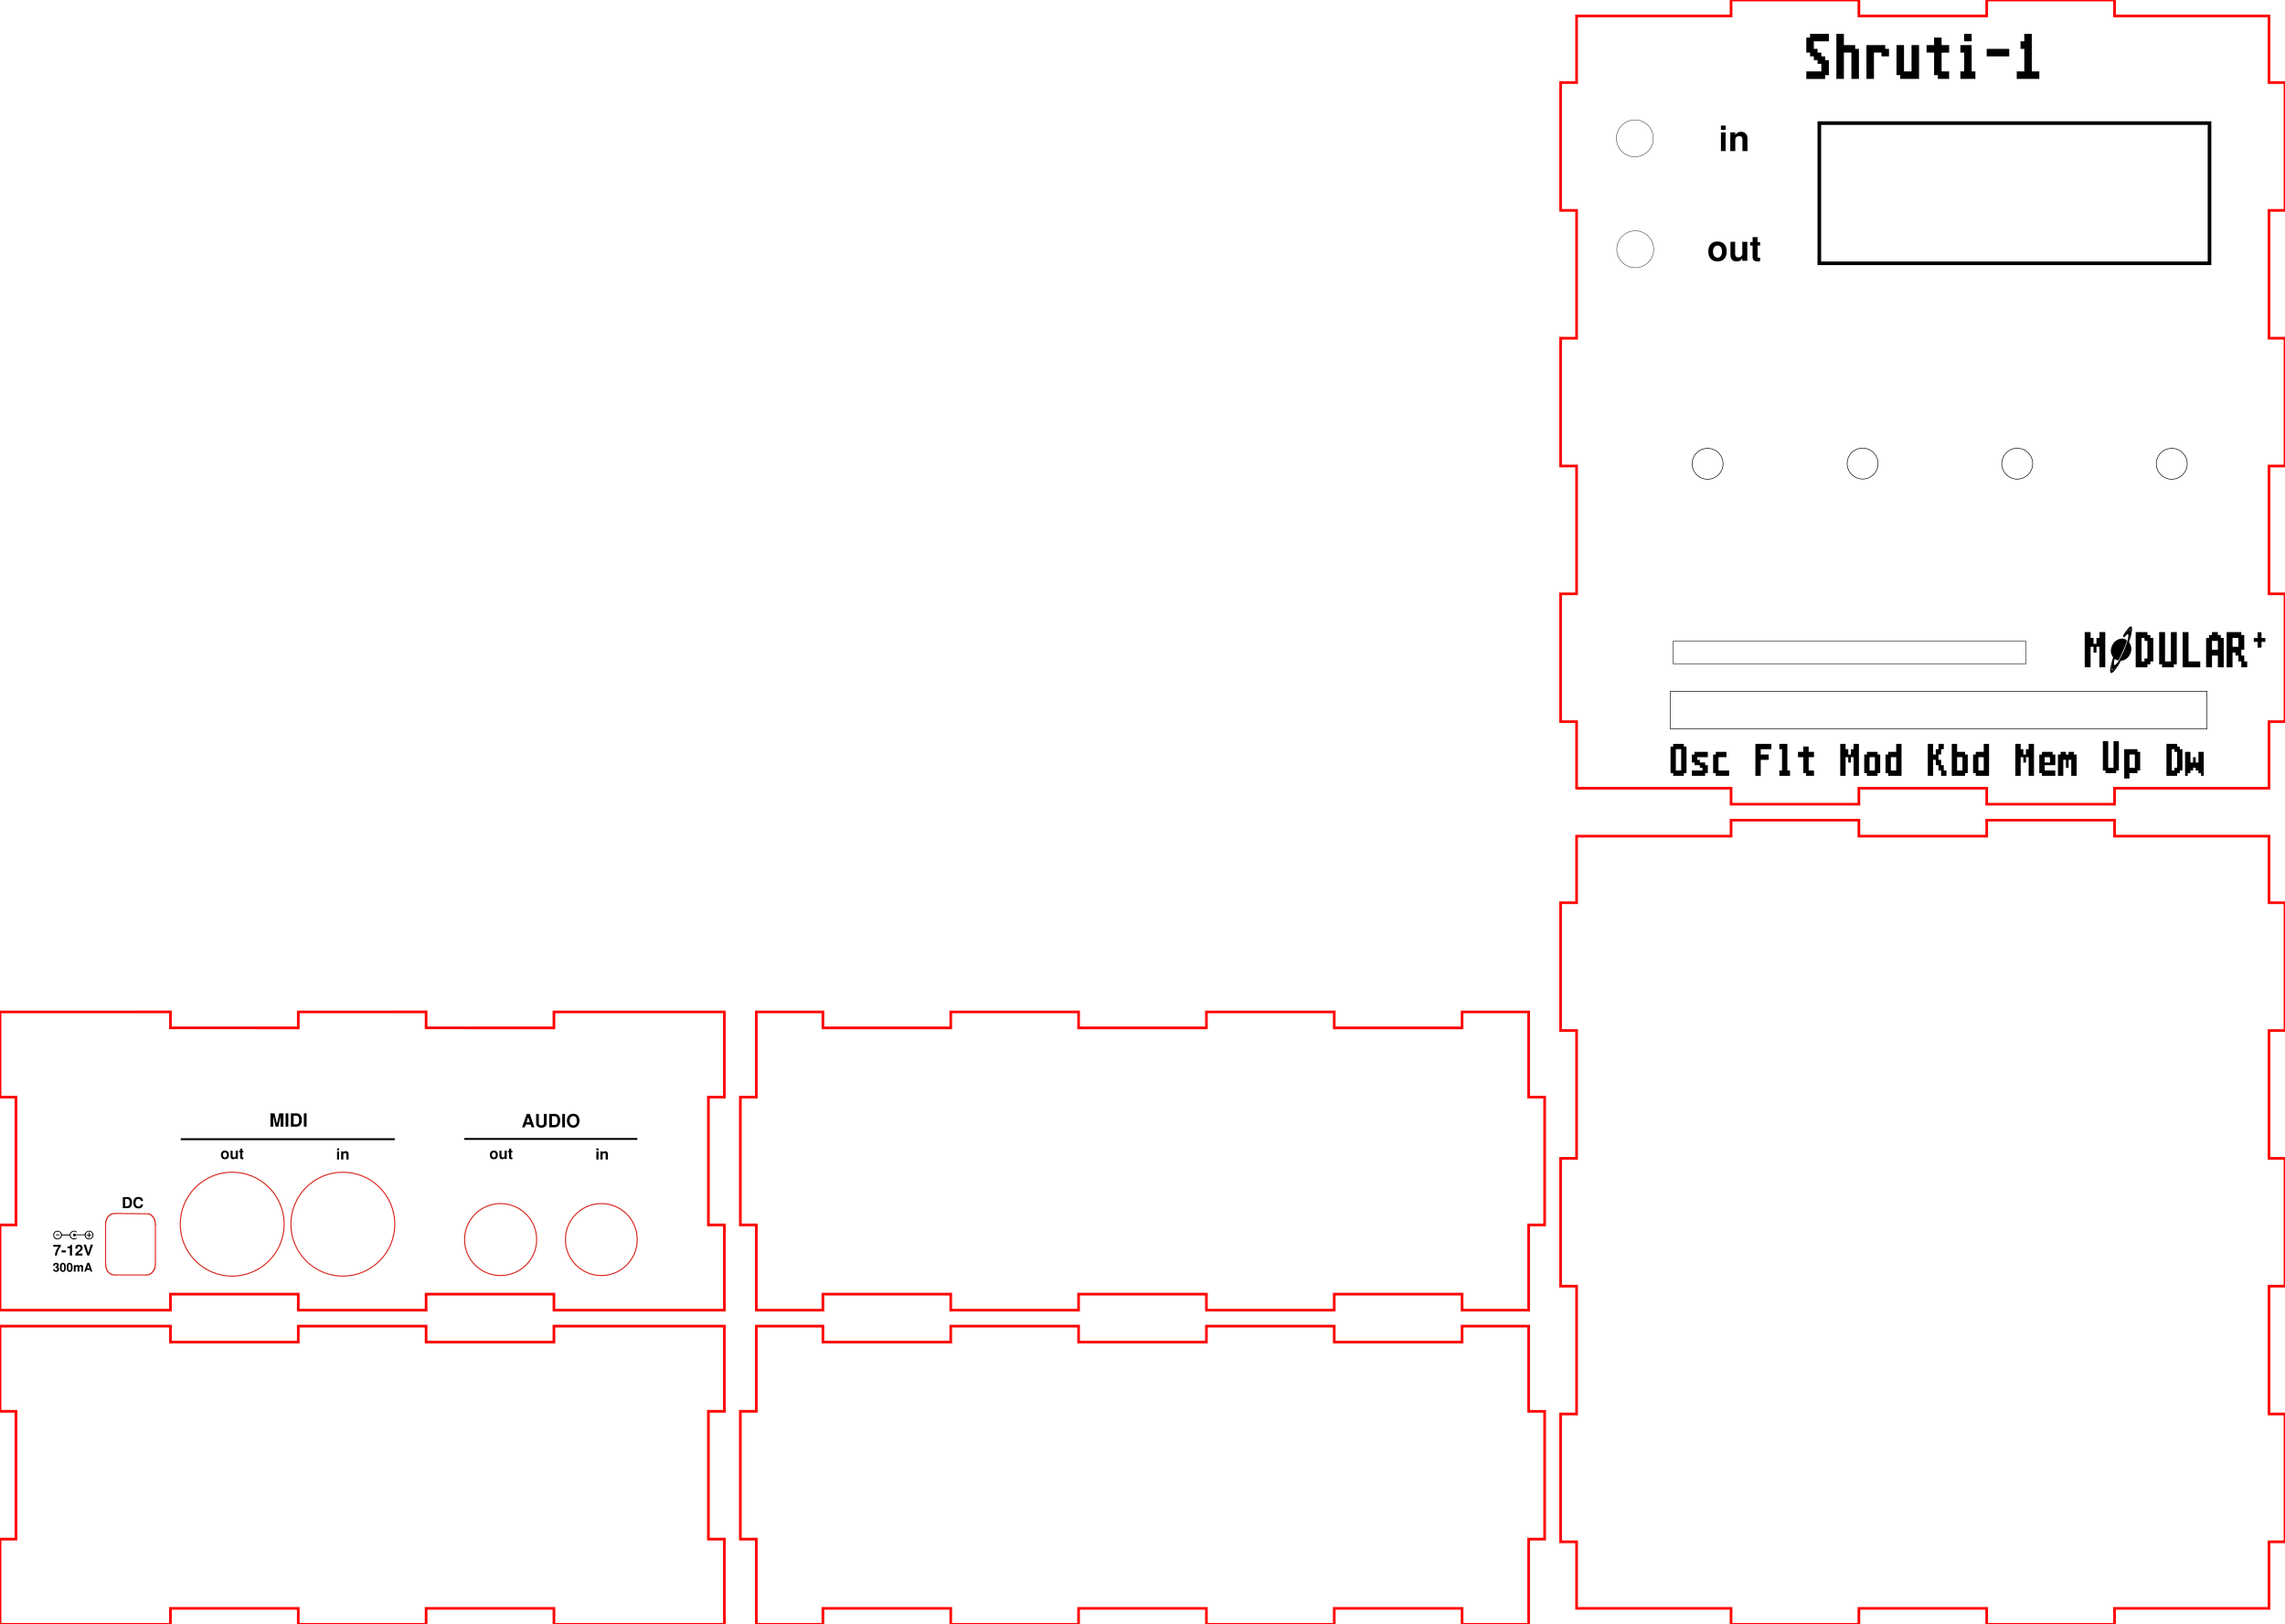 <?xml version="1.0" encoding="UTF-8" standalone="no"?>
<svg
   width="429mm"
   height="305mm"
   viewBox="0 0 429 305"
   version="1.1"
   preserveAspectRatio="xMidYMid meet"
   id="svg1"
   sodipodi:docname="Shruti-1_Box V2.svg"
   inkscape:version="1.3.2 (1:1.3.2+202311252150+091e20ef0f)"
   xml:space="preserve"
   xmlns:inkscape="http://www.inkscape.org/namespaces/inkscape"
   xmlns:sodipodi="http://sodipodi.sourceforge.net/DTD/sodipodi-0.dtd"
   xmlns="http://www.w3.org/2000/svg"
   xmlns:svg="http://www.w3.org/2000/svg"><defs
     id="defs1" /><sodipodi:namedview
     id="namedview1"
     pagecolor="#ffffff"
     bordercolor="#666666"
     borderopacity="1.0"
     inkscape:showpageshadow="2"
     inkscape:pageopacity="0.0"
     inkscape:pagecheckerboard="0"
     inkscape:deskcolor="#d1d1d1"
     inkscape:document-units="mm"
     inkscape:zoom="0.66549489"
     inkscape:cx="788.8866"
     inkscape:cy="577.76552"
     inkscape:window-width="1680"
     inkscape:window-height="992"
     inkscape:window-x="0"
     inkscape:window-y="0"
     inkscape:window-maximized="1"
     inkscape:current-layer="svg1"
     showgrid="false"><inkscape:grid
       id="grid1"
       units="mm"
       originx="0"
       originy="0"
       spacingx="1"
       spacingy="1"
       empcolor="#0099e5"
       empopacity="0.302"
       color="#0099e5"
       opacity="0.149"
       empspacing="5"
       dotted="false"
       gridanglex="30"
       gridanglez="30"
       visible="false" /></sodipodi:namedview><path
     d="m 0,249 v 16 h 3 v 24 H 0 v 16 h 32 v -3 h 24 v 3 h 24 v -3 h 24 v 3 h 24 8 v -16 h -3 v -24 h 3 v -16 h -32 v 3 H 80 v -3 H 56 v 3 H 32 v -3 H 8 Z"
     id="front_outsideCutPath"
     stroke="#FF0000"
     stroke-width="0.1"
     style="font-size:12px;fill:none;fill-rule:evenodd;stroke:#ff0000;stroke-width:0.5;stroke-linecap:round;stroke-dasharray:none"
     vector-effect="non-scaling-stroke" /><path
     d="m 142,249 v 16 h -3 v 24 h 3 v 16 h 12.5 v -3 h 24 v 3 h 24 v -3 h 24 v 3 h 24 v -3 h 24 v 3 H 287 v -16 h 3 v -24 h -3 v -16 h -12.5 v 3 h -24 v -3 h -24 v 3 h -24 v -3 h -24 v 3 h -24 v -3 z"
     id="left_outsideCutPath"
     stroke="#FF0000"
     stroke-width="0.1"
     style="font-size:12px;fill:none;fill-rule:evenodd;stroke:#ff0000;stroke-width:0.5;stroke-linecap:round;stroke-dasharray:none"
     vector-effect="non-scaling-stroke" /><path
     d="m 296,157 v 12.5 h -3 v 24 h 3 v 24 h -3 v 24 h 3 v 24 h -3 v 24 h 3 V 302 h 29 v 3 h 24 v -3 h 24 v 3 h 24 v -3 h 24 5 v -12.5 h 3 v -24 h -3 v -24 h 3 v -24 h -3 v -24 h 3 v -24 h -3 V 157 h -29 v -3 h -24 v 3 h -24 v -3 h -24 v 3 h -24 z"
     id="top_outsideCutPath"
     stroke="#FF0000"
     stroke-width="0.1"
     style="font-size:12px;fill:none;fill-rule:evenodd;stroke:#ff0000;stroke-width:0.5;stroke-linecap:round;stroke-dasharray:none"
     vector-effect="non-scaling-stroke" /><path
     d="m 0,190 v 16 h 3 v 24 H 0 v 16 h 32 v -3 h 24 v 3 h 24 v -3 h 24 v 3 h 24 8 v -16 h -3 v -24 h 3 v -16 h -32 v 3 H 80 v -3 H 56 v 3 H 32 v -3 H 8 Z"
     id="back_outsideCutPath"
     stroke="#FF0000"
     stroke-width="0.1"
     style="font-size:12px;fill:none;fill-rule:evenodd;stroke:#ff0000;stroke-width:0.5;stroke-linecap:round;stroke-dasharray:none"
     vector-effect="non-scaling-stroke" /><path
     d="m 142,190 v 16 h -3 v 24 h 3 v 16 h 12.5 v -3 h 24 v 3 h 24 v -3 h 24 v 3 h 24 v -3 h 24 v 3 H 287 v -16 h 3 v -24 h -3 v -16 h -12.5 v 3 h -24 v -3 h -24 v 3 h -24 v -3 h -24 v 3 h -24 v -3 z"
     id="right_outsideCutPath"
     stroke="#FF0000"
     stroke-width="0.1"
     style="font-size:12px;fill:none;fill-rule:evenodd;stroke:#ff0000;stroke-width:0.5;stroke-linecap:round;stroke-dasharray:none"
     vector-effect="non-scaling-stroke" /><path
     d="m 296,3 v 12.5 h -3 v 24 h 3 v 24 h -3 v 24 h 3 v 24 h -3 v 24 h 3 V 148 h 29 v 3 h 24 v -3 h 24 v 3 h 24 v -3 h 24 5 v -12.5 h 3 v -24 h -3 v -24 h 3 v -24 h -3 v -24 h 3 v -24 h -3 V 3 H 397 V 0 H 373 V 3 H 349 V 0 h -24 v 3 h -24 z"
     id="bottom_outsideCutPath"
     stroke="#FF0000"
     stroke-width="0.1"
     style="font-size:12px;fill:none;fill-rule:evenodd;stroke:#ff0000;stroke-width:0.5;stroke-linecap:round;stroke-dasharray:none"
     vector-effect="non-scaling-stroke" /><path
     id="rect2"
     style="fill:none;stroke:#000000;stroke-width:0.678;stroke-linecap:round"
     d="m 341.571,23.113 h 73.257 v 26.324 h -73.257 z" /><path
     id="rect3"
     style="fill:none;stroke:#000000;stroke-width:0.111;stroke-linecap:round"
     d="m 313.6,129.785 h 100.753 v 7.083 h -100.753 z" /><path
     id="rect4"
     style="fill:none;stroke:#000000;stroke-width:0.095;stroke-linecap:round"
     d="m 314.109,120.407 h 66.271 v 4.219 h -66.271 z" /><path
     id="path4"
     style="fill:none;stroke:#000000;stroke-width:0.113;stroke-linecap:round"
     d="m 321.625,84.375 a 2.899,2.899 0 0 1 1.682,3.736 2.899,2.899 0 0 1 -3.735,1.686 2.899,2.899 0 0 1 -1.689,-3.734 2.899,2.899 0 0 1 3.732,-1.692" /><path
     id="path4-1"
     style="fill:none;stroke:#000000;stroke-width:0.113;stroke-linecap:round"
     d="m 350.728,84.336 a 2.899,2.899 0 0 1 1.682,3.736 2.899,2.899 0 0 1 -3.735,1.686 2.899,2.899 0 0 1 -1.689,-3.734 2.899,2.899 0 0 1 3.732,-1.692" /><path
     id="path5"
     style="fill:none;stroke:#000000;stroke-width:0.113;stroke-linecap:round"
     d="m 379.755,84.353 a 2.899,2.899 0 0 1 1.682,3.736 2.899,2.899 0 0 1 -3.735,1.686 2.899,2.899 0 0 1 -1.689,-3.734 2.899,2.899 0 0 1 3.732,-1.692" /><path
     id="path5-9-6"
     style="fill:none;stroke:#000000;stroke-width:0.113;stroke-linecap:round"
     d="m 408.768,84.373 a 2.899,2.899 0 0 1 1.682,3.736 2.899,2.899 0 0 1 -3.735,1.686 2.899,2.899 0 0 1 -1.689,-3.734 2.899,2.899 0 0 1 3.732,-1.692" /><path
     id="path6"
     style="fill:none;stroke:#000000;stroke-width:0.072;stroke-linecap:round"
     d="m 308.169,22.737 a 3.463,3.463 0 0 1 2.01,4.464 3.463,3.463 0 0 1 -4.462,2.014 3.463,3.463 0 0 1 -2.017,-4.46 3.463,3.463 0 0 1 4.459,-2.021" /><path
     id="path8"
     style="fill:none;stroke:#000000;stroke-width:0.072;stroke-linecap:round"
     d="m 308.24,43.569 a 3.463,3.463 0 0 1 2.01,4.464 3.463,3.463 0 0 1 -4.462,2.014 3.463,3.463 0 0 1 -2.017,-4.46 3.463,3.463 0 0 1 4.459,-2.021" /><path
     class="fil0 str1"
     d="m 21.482,227.849 6.478,0.068"
     id="path17"
     style="fill:none;fill-rule:evenodd;stroke:#da251d;stroke-width:0.2;stroke-linecap:round;stroke-linejoin:round;image-rendering:optimizeQuality;shape-rendering:geometricPrecision;text-rendering:geometricPrecision;stroke-dasharray:none" /><path
     class="fil0 str1"
     d="m 27.959,227.918 0.194,0.102"
     id="path18"
     style="fill:none;fill-rule:evenodd;stroke:#da251d;stroke-width:0.2;stroke-linecap:round;stroke-linejoin:round;image-rendering:optimizeQuality;shape-rendering:geometricPrecision;text-rendering:geometricPrecision;stroke-dasharray:none" /><path
     class="fil0 str1"
     d="m 28.153,228.02 0.194,0.102"
     id="path19"
     style="fill:none;fill-rule:evenodd;stroke:#da251d;stroke-width:0.2;stroke-linecap:round;stroke-linejoin:round;image-rendering:optimizeQuality;shape-rendering:geometricPrecision;text-rendering:geometricPrecision;stroke-dasharray:none" /><path
     class="fil0 str1"
     d="m 28.347,228.123 0.166,0.137"
     id="path20"
     style="fill:none;fill-rule:evenodd;stroke:#da251d;stroke-width:0.2;stroke-linecap:round;stroke-linejoin:round;image-rendering:optimizeQuality;shape-rendering:geometricPrecision;text-rendering:geometricPrecision;stroke-dasharray:none" /><path
     class="fil0 str1"
     d="m 28.513,228.259 0.166,0.205"
     id="path21"
     style="fill:none;fill-rule:evenodd;stroke:#da251d;stroke-width:0.2;stroke-linecap:round;stroke-linejoin:round;image-rendering:optimizeQuality;shape-rendering:geometricPrecision;text-rendering:geometricPrecision;stroke-dasharray:none" /><path
     class="fil0 str1"
     d="m 28.679,228.464 0.138,0.171"
     id="path22"
     style="fill:none;fill-rule:evenodd;stroke:#da251d;stroke-width:0.2;stroke-linecap:round;stroke-linejoin:round;image-rendering:optimizeQuality;shape-rendering:geometricPrecision;text-rendering:geometricPrecision;stroke-dasharray:none" /><path
     class="fil0 str1"
     d="m 28.817,228.635 0.138,0.239"
     id="path23"
     style="fill:none;fill-rule:evenodd;stroke:#da251d;stroke-width:0.2;stroke-linecap:round;stroke-linejoin:round;image-rendering:optimizeQuality;shape-rendering:geometricPrecision;text-rendering:geometricPrecision;stroke-dasharray:none" /><path
     class="fil0 str1"
     d="m 28.956,228.874 0.083,0.239"
     id="path24"
     style="fill:none;fill-rule:evenodd;stroke:#da251d;stroke-width:0.2;stroke-linecap:round;stroke-linejoin:round;image-rendering:optimizeQuality;shape-rendering:geometricPrecision;text-rendering:geometricPrecision;stroke-dasharray:none" /><path
     class="fil0 str1"
     d="m 29.039,229.113 0.083,0.239"
     id="path25"
     style="fill:none;fill-rule:evenodd;stroke:#da251d;stroke-width:0.2;stroke-linecap:round;stroke-linejoin:round;image-rendering:optimizeQuality;shape-rendering:geometricPrecision;text-rendering:geometricPrecision;stroke-dasharray:none" /><path
     class="fil0 str1"
     d="m 29.122,229.352 0.055,0.547"
     id="path26"
     style="fill:none;fill-rule:evenodd;stroke:#da251d;stroke-width:0.2;stroke-linecap:round;stroke-linejoin:round;image-rendering:optimizeQuality;shape-rendering:geometricPrecision;text-rendering:geometricPrecision;stroke-dasharray:none" /><path
     class="fil0 str1"
     d="m 29.177,229.899 v 7.448"
     id="path27"
     style="fill:none;fill-rule:evenodd;stroke:#da251d;stroke-width:0.2;stroke-linecap:round;stroke-linejoin:round;image-rendering:optimizeQuality;shape-rendering:geometricPrecision;text-rendering:geometricPrecision;stroke-dasharray:none" /><path
     class="fil0 str1"
     d="m 29.177,237.347 -0.055,0.547"
     id="path28"
     style="fill:none;fill-rule:evenodd;stroke:#da251d;stroke-width:0.2;stroke-linecap:round;stroke-linejoin:round;image-rendering:optimizeQuality;shape-rendering:geometricPrecision;text-rendering:geometricPrecision;stroke-dasharray:none" /><path
     class="fil0 str1"
     d="m 29.122,237.893 -0.083,0.239"
     id="path29"
     style="fill:none;fill-rule:evenodd;stroke:#da251d;stroke-width:0.2;stroke-linecap:round;stroke-linejoin:round;image-rendering:optimizeQuality;shape-rendering:geometricPrecision;text-rendering:geometricPrecision;stroke-dasharray:none" /><path
     class="fil0 str1"
     d="m 29.039,238.132 -0.083,0.239"
     id="path30"
     style="fill:none;fill-rule:evenodd;stroke:#da251d;stroke-width:0.2;stroke-linecap:round;stroke-linejoin:round;image-rendering:optimizeQuality;shape-rendering:geometricPrecision;text-rendering:geometricPrecision;stroke-dasharray:none" /><path
     class="fil0 str1"
     d="m 28.956,238.372 -0.138,0.239"
     id="path31"
     style="fill:none;fill-rule:evenodd;stroke:#da251d;stroke-width:0.2;stroke-linecap:round;stroke-linejoin:round;image-rendering:optimizeQuality;shape-rendering:geometricPrecision;text-rendering:geometricPrecision;stroke-dasharray:none" /><path
     class="fil0 str1"
     d="m 28.817,238.611 -0.138,0.171"
     id="path32"
     style="fill:none;fill-rule:evenodd;stroke:#da251d;stroke-width:0.2;stroke-linecap:round;stroke-linejoin:round;image-rendering:optimizeQuality;shape-rendering:geometricPrecision;text-rendering:geometricPrecision;stroke-dasharray:none" /><path
     class="fil0 str1"
     d="m 28.679,238.782 -0.166,0.205"
     id="path33"
     style="fill:none;fill-rule:evenodd;stroke:#da251d;stroke-width:0.2;stroke-linecap:round;stroke-linejoin:round;image-rendering:optimizeQuality;shape-rendering:geometricPrecision;text-rendering:geometricPrecision;stroke-dasharray:none" /><path
     class="fil0 str1"
     d="m 28.513,238.987 -0.166,0.137"
     id="path34"
     style="fill:none;fill-rule:evenodd;stroke:#da251d;stroke-width:0.2;stroke-linecap:round;stroke-linejoin:round;image-rendering:optimizeQuality;shape-rendering:geometricPrecision;text-rendering:geometricPrecision;stroke-dasharray:none" /><path
     class="fil0 str1"
     d="m 28.347,239.123 -0.194,0.102"
     id="path35"
     style="fill:none;fill-rule:evenodd;stroke:#da251d;stroke-width:0.2;stroke-linecap:round;stroke-linejoin:round;image-rendering:optimizeQuality;shape-rendering:geometricPrecision;text-rendering:geometricPrecision;stroke-dasharray:none" /><path
     class="fil0 str1"
     d="m 28.153,239.226 -0.194,0.102"
     id="path36"
     style="fill:none;fill-rule:evenodd;stroke:#da251d;stroke-width:0.2;stroke-linecap:round;stroke-linejoin:round;image-rendering:optimizeQuality;shape-rendering:geometricPrecision;text-rendering:geometricPrecision;stroke-dasharray:none" /><path
     class="fil0 str1"
     d="m 27.959,239.328 -0.443,0.068"
     id="path37"
     style="fill:none;fill-rule:evenodd;stroke:#da251d;stroke-width:0.2;stroke-linecap:round;stroke-linejoin:round;image-rendering:optimizeQuality;shape-rendering:geometricPrecision;text-rendering:geometricPrecision;stroke-dasharray:none" /><path
     class="fil0 str1"
     d="M 27.516,239.397 H 21.482"
     id="path38"
     style="fill:none;fill-rule:evenodd;stroke:#da251d;stroke-width:0.2;stroke-linecap:round;stroke-linejoin:round;image-rendering:optimizeQuality;shape-rendering:geometricPrecision;text-rendering:geometricPrecision;stroke-dasharray:none" /><path
     class="fil0 str1"
     d="m 21.482,239.397 -0.443,-0.068"
     id="path39"
     style="fill:none;fill-rule:evenodd;stroke:#da251d;stroke-width:0.2;stroke-linecap:round;stroke-linejoin:round;image-rendering:optimizeQuality;shape-rendering:geometricPrecision;text-rendering:geometricPrecision;stroke-dasharray:none" /><path
     class="fil0 str1"
     d="m 21.039,239.328 -0.194,-0.102"
     id="path40"
     style="fill:none;fill-rule:evenodd;stroke:#da251d;stroke-width:0.2;stroke-linecap:round;stroke-linejoin:round;image-rendering:optimizeQuality;shape-rendering:geometricPrecision;text-rendering:geometricPrecision;stroke-dasharray:none" /><path
     class="fil0 str1"
     d="m 20.845,239.226 -0.194,-0.102"
     id="path41"
     style="fill:none;fill-rule:evenodd;stroke:#da251d;stroke-width:0.2;stroke-linecap:round;stroke-linejoin:round;image-rendering:optimizeQuality;shape-rendering:geometricPrecision;text-rendering:geometricPrecision;stroke-dasharray:none" /><path
     class="fil0 str1"
     d="m 20.651,239.123 -0.194,-0.137"
     id="path42"
     style="fill:none;fill-rule:evenodd;stroke:#da251d;stroke-width:0.2;stroke-linecap:round;stroke-linejoin:round;image-rendering:optimizeQuality;shape-rendering:geometricPrecision;text-rendering:geometricPrecision;stroke-dasharray:none" /><path
     class="fil0 str1"
     d="m 20.457,238.987 -0.166,-0.205"
     id="path43"
     style="fill:none;fill-rule:evenodd;stroke:#da251d;stroke-width:0.2;stroke-linecap:round;stroke-linejoin:round;image-rendering:optimizeQuality;shape-rendering:geometricPrecision;text-rendering:geometricPrecision;stroke-dasharray:none" /><path
     class="fil0 str1"
     d="m 20.291,238.782 -0.138,-0.171"
     id="path44"
     style="fill:none;fill-rule:evenodd;stroke:#da251d;stroke-width:0.2;stroke-linecap:round;stroke-linejoin:round;image-rendering:optimizeQuality;shape-rendering:geometricPrecision;text-rendering:geometricPrecision;stroke-dasharray:none" /><path
     class="fil0 str1"
     d="m 20.153,238.611 -0.111,-0.239"
     id="path45"
     style="fill:none;fill-rule:evenodd;stroke:#da251d;stroke-width:0.2;stroke-linecap:round;stroke-linejoin:round;image-rendering:optimizeQuality;shape-rendering:geometricPrecision;text-rendering:geometricPrecision;stroke-dasharray:none" /><path
     class="fil0 str1"
     d="m 20.042,238.372 -0.083,-0.239"
     id="path46"
     style="fill:none;fill-rule:evenodd;stroke:#da251d;stroke-width:0.2;stroke-linecap:round;stroke-linejoin:round;image-rendering:optimizeQuality;shape-rendering:geometricPrecision;text-rendering:geometricPrecision;stroke-dasharray:none" /><path
     class="fil0 str1"
     d="m 19.959,238.132 -0.083,-0.239"
     id="path47"
     style="fill:none;fill-rule:evenodd;stroke:#da251d;stroke-width:0.2;stroke-linecap:round;stroke-linejoin:round;image-rendering:optimizeQuality;shape-rendering:geometricPrecision;text-rendering:geometricPrecision;stroke-dasharray:none" /><path
     class="fil0 str1"
     d="m 19.876,237.893 -0.055,-0.547"
     id="path48"
     style="fill:none;fill-rule:evenodd;stroke:#da251d;stroke-width:0.2;stroke-linecap:round;stroke-linejoin:round;image-rendering:optimizeQuality;shape-rendering:geometricPrecision;text-rendering:geometricPrecision;stroke-dasharray:none" /><path
     class="fil0 str1"
     d="m 19.821,237.347 v -7.448"
     id="path49"
     style="fill:none;fill-rule:evenodd;stroke:#da251d;stroke-width:0.2;stroke-linecap:round;stroke-linejoin:round;image-rendering:optimizeQuality;shape-rendering:geometricPrecision;text-rendering:geometricPrecision;stroke-dasharray:none" /><path
     class="fil0 str1"
     d="m 19.821,229.899 0.055,-0.547"
     id="path50"
     style="fill:none;fill-rule:evenodd;stroke:#da251d;stroke-width:0.2;stroke-linecap:round;stroke-linejoin:round;image-rendering:optimizeQuality;shape-rendering:geometricPrecision;text-rendering:geometricPrecision;stroke-dasharray:none" /><path
     class="fil0 str1"
     d="m 19.876,229.352 0.083,-0.239"
     id="path51"
     style="fill:none;fill-rule:evenodd;stroke:#da251d;stroke-width:0.2;stroke-linecap:round;stroke-linejoin:round;image-rendering:optimizeQuality;shape-rendering:geometricPrecision;text-rendering:geometricPrecision;stroke-dasharray:none" /><path
     class="fil0 str1"
     d="m 19.959,229.113 0.083,-0.239"
     id="path52"
     style="fill:none;fill-rule:evenodd;stroke:#da251d;stroke-width:0.2;stroke-linecap:round;stroke-linejoin:round;image-rendering:optimizeQuality;shape-rendering:geometricPrecision;text-rendering:geometricPrecision;stroke-dasharray:none" /><path
     class="fil0 str1"
     d="M 20.042,228.874 20.153,228.635"
     id="path53"
     style="fill:none;fill-rule:evenodd;stroke:#da251d;stroke-width:0.2;stroke-linecap:round;stroke-linejoin:round;image-rendering:optimizeQuality;shape-rendering:geometricPrecision;text-rendering:geometricPrecision;stroke-dasharray:none" /><path
     class="fil0 str1"
     d="m 20.153,228.635 0.138,-0.171"
     id="path54"
     style="fill:none;fill-rule:evenodd;stroke:#da251d;stroke-width:0.2;stroke-linecap:round;stroke-linejoin:round;image-rendering:optimizeQuality;shape-rendering:geometricPrecision;text-rendering:geometricPrecision;stroke-dasharray:none" /><path
     class="fil0 str1"
     d="m 20.291,228.464 0.166,-0.205"
     id="path55"
     style="fill:none;fill-rule:evenodd;stroke:#da251d;stroke-width:0.2;stroke-linecap:round;stroke-linejoin:round;image-rendering:optimizeQuality;shape-rendering:geometricPrecision;text-rendering:geometricPrecision;stroke-dasharray:none" /><path
     class="fil0 str1"
     d="m 20.457,228.259 0.194,-0.137"
     id="path56"
     style="fill:none;fill-rule:evenodd;stroke:#da251d;stroke-width:0.2;stroke-linecap:round;stroke-linejoin:round;image-rendering:optimizeQuality;shape-rendering:geometricPrecision;text-rendering:geometricPrecision;stroke-dasharray:none" /><path
     class="fil0 str1"
     d="m 20.651,228.123 0.194,-0.102"
     id="path57"
     style="fill:none;fill-rule:evenodd;stroke:#da251d;stroke-width:0.2;stroke-linecap:round;stroke-linejoin:round;image-rendering:optimizeQuality;shape-rendering:geometricPrecision;text-rendering:geometricPrecision;stroke-dasharray:none" /><path
     class="fil0 str1"
     d="m 20.845,228.02 0.194,-0.102"
     id="path58"
     style="fill:none;fill-rule:evenodd;stroke:#da251d;stroke-width:0.2;stroke-linecap:round;stroke-linejoin:round;image-rendering:optimizeQuality;shape-rendering:geometricPrecision;text-rendering:geometricPrecision;stroke-dasharray:none" /><path
     class="fil0 str1"
     d="m 21.039,227.918 0.443,-0.068"
     id="path59"
     style="fill:none;fill-rule:evenodd;stroke:#da251d;stroke-width:0.2;stroke-linecap:round;stroke-linejoin:round;image-rendering:optimizeQuality;shape-rendering:geometricPrecision;text-rendering:geometricPrecision;stroke-dasharray:none" /><path
     class="fil1"
     d="m 51.311,209.588 0.432,1.956 h 0.508 l 0.432,-1.956 v 1.956 h 0.533 v -2.489 h -0.787 l -0.432,1.981 -0.457,-1.981 h -0.762 v 2.489 h 0.533 z m 2.311,1.956 h 0.508 v -2.489 h -0.508 z m 0.991,0 h 0.991 c 0.356,0 0.61,-0.102 0.762,-0.305 0.203,-0.229 0.305,-0.559 0.305,-0.94 0,-0.381 -0.102,-0.737 -0.305,-0.965 -0.152,-0.203 -0.381,-0.279 -0.762,-0.279 h -0.991 z m 0.508,-0.432 v -1.625 h 0.483 c 0.381,0 0.559,0.254 0.559,0.813 0,0.533 -0.178,0.813 -0.559,0.813 z m 1.93,0.432 h 0.508 v -2.489 h -0.508 z m 0.508,-2.489 -0.508,2.489 z"
     id="path60"
     style="fill:#000000;fill-rule:evenodd;stroke-width:0.025;image-rendering:optimizeQuality;shape-rendering:geometricPrecision;text-rendering:geometricPrecision" /><path
     class="fil1"
     d="m 99.642,211.162 0.152,0.508 h 0.533 l -0.864,-2.514 h -0.559 l -0.889,2.514 h 0.508 l 0.178,-0.508 z m -0.152,-0.432 h -0.635 l 0.305,-0.965 z m 2.616,-1.575 v 1.702 c 0,0.305 -0.152,0.457 -0.457,0.457 -0.33,0 -0.483,-0.152 -0.483,-0.457 v -1.702 h -0.508 v 1.702 c 0,0.279 0.076,0.483 0.229,0.635 0.203,0.152 0.457,0.254 0.762,0.254 0.305,0 0.559,-0.102 0.737,-0.254 0.178,-0.152 0.254,-0.356 0.254,-0.635 v -1.702 z m 1.016,2.514 h 0.991 c 0.356,0 0.61,-0.102 0.762,-0.305 0.203,-0.229 0.305,-0.559 0.305,-0.965 0,-0.381 -0.102,-0.711 -0.305,-0.94 -0.152,-0.203 -0.381,-0.305 -0.762,-0.305 h -0.991 z m 0.508,-0.432 v -1.651 h 0.483 c 0.381,0 0.559,0.279 0.559,0.838 0,0.533 -0.178,0.813 -0.559,0.813 z m 1.93,0.432 h 0.508 v -2.514 h -0.508 z m 2.057,-2.54 c -0.356,0 -0.635,0.127 -0.838,0.33 -0.229,0.254 -0.356,0.61 -0.356,0.965 0,0.381 0.127,0.737 0.356,0.965 0.203,0.229 0.483,0.356 0.838,0.356 0.356,0 0.635,-0.127 0.864,-0.356 0.203,-0.229 0.33,-0.584 0.33,-0.94 0,-0.381 -0.127,-0.737 -0.33,-0.991 -0.229,-0.229 -0.508,-0.33 -0.864,-0.33 z m 0,0.432 c 0.432,0 0.686,0.356 0.686,0.889 0,0.508 -0.279,0.864 -0.686,0.864 -0.406,0 -0.686,-0.356 -0.686,-0.889 0,-0.508 0.279,-0.864 0.686,-0.864 z m 0,0 z"
     id="path61"
     style="fill:#000000;fill-rule:evenodd;stroke-width:0.025;image-rendering:optimizeQuality;shape-rendering:geometricPrecision;text-rendering:geometricPrecision" /><path
     class="fil1"
     d="m 92.706,216.039 c -0.457,0 -0.737,0.33 -0.737,0.813 0,0.508 0.279,0.813 0.762,0.813 0.457,0 0.737,-0.305 0.737,-0.787 0,-0.533 -0.279,-0.838 -0.762,-0.838 z m 0.025,0.33 c 0.203,0 0.356,0.203 0.356,0.483 0,0.305 -0.152,0.508 -0.356,0.508 -0.229,0 -0.381,-0.203 -0.381,-0.508 0,-0.279 0.152,-0.483 0.381,-0.483 z m 2.413,1.244 v -1.549 h -0.406 v 0.965 c 0,0.178 -0.127,0.305 -0.33,0.305 -0.152,0 -0.254,-0.102 -0.254,-0.279 v -0.991 h -0.381 v 1.067 c 0,0.356 0.178,0.533 0.508,0.533 0.203,0 0.356,-0.076 0.457,-0.229 v 0.178 z m 1.067,-1.524 h -0.229 v -0.406 h -0.406 v 0.406 h -0.203 v 0.279 h 0.203 v 0.94 c 0,0.254 0.127,0.356 0.406,0.356 0.076,0 0.152,0 0.229,-0.025 v -0.279 c -0.051,0 -0.076,0.025 -0.102,0.025 -0.102,0 -0.127,-0.051 -0.127,-0.178 v -0.838 h 0.229 z m 0,0 z"
     id="path64"
     style="fill:#000000;fill-rule:evenodd;stroke-width:0.025;image-rendering:optimizeQuality;shape-rendering:geometricPrecision;text-rendering:geometricPrecision" /><path
     class="fil1"
     d="m 111.97,217.715 h 0.406 v -1.524 h -0.406 z m 0,-1.727 h 0.406 v -0.356 h -0.406 z m 0.762,0.203 v 1.524 h 0.406 v -0.914 c 0,-0.178 0.127,-0.305 0.33,-0.305 0.178,0 0.254,0.102 0.254,0.279 v 0.94 h 0.406 v -1.016 c 0,-0.356 -0.203,-0.533 -0.533,-0.533 -0.203,0 -0.33,0.076 -0.457,0.229 v -0.203 z m 0,0 z"
     id="path65"
     style="fill:#000000;fill-rule:evenodd;stroke-width:0.025;image-rendering:optimizeQuality;shape-rendering:geometricPrecision;text-rendering:geometricPrecision" /><path
     class="fil1"
     d="M 11.419,233.741 H 9.997 v 0.356 h 1.016 c -0.127,0.127 -0.381,0.508 -0.457,0.66 -0.127,0.305 -0.203,0.584 -0.254,0.991 h 0.381 c 0.051,-0.635 0.254,-1.117 0.737,-1.702 z m 0.152,1.422 h 0.787 v -0.381 h -0.787 z m 1.549,-0.787 v 1.371 h 0.406 v -2.006 h -0.254 c -0.076,0.229 -0.279,0.356 -0.635,0.356 v 0.279 z m 2.362,1.016 h -0.838 c 0.051,-0.102 0.102,-0.152 0.406,-0.381 0.356,-0.254 0.457,-0.406 0.457,-0.66 0,-0.406 -0.279,-0.66 -0.711,-0.66 -0.406,0 -0.66,0.254 -0.66,0.686 0,0.025 0,0.025 0,0.076 h 0.406 v -0.076 c 0,-0.229 0.102,-0.356 0.279,-0.356 0.178,0 0.279,0.127 0.279,0.33 0,0.229 -0.076,0.305 -0.508,0.635 -0.356,0.229 -0.457,0.406 -0.483,0.762 h 1.371 z m 1.27,0.356 0.711,-2.057 h -0.432 l -0.457,1.549 -0.457,-1.549 h -0.432 l 0.711,2.057 z m 0,0 z"
     id="path66"
     style="fill:#000000;fill-rule:evenodd;stroke-width:0.025;image-rendering:optimizeQuality;shape-rendering:geometricPrecision;text-rendering:geometricPrecision" /><path
     class="fil1"
     d="m 10.403,238.058 c 0.127,0 0.127,0 0.203,0.025 0.102,0.025 0.152,0.102 0.152,0.229 0,0.152 -0.076,0.254 -0.229,0.254 -0.152,0 -0.229,-0.102 -0.229,-0.254 H 9.972 c 0,0.305 0.229,0.508 0.559,0.508 0.33,0 0.559,-0.203 0.559,-0.508 0,-0.203 -0.076,-0.305 -0.254,-0.406 0.152,-0.102 0.203,-0.203 0.203,-0.33 0,-0.279 -0.203,-0.457 -0.508,-0.457 -0.178,0 -0.356,0.076 -0.432,0.178 -0.076,0.102 -0.102,0.203 -0.102,0.356 v 0.025 h 0.305 c 0,-0.102 0,-0.152 0.025,-0.178 0.025,-0.076 0.102,-0.127 0.203,-0.127 0.127,0 0.178,0.076 0.178,0.229 0,0.152 -0.076,0.229 -0.279,0.229 h -0.025 z m 1.397,-0.94 c -0.178,0 -0.305,0.076 -0.406,0.203 -0.102,0.127 -0.152,0.356 -0.152,0.66 0,0.279 0.051,0.483 0.127,0.61 0.102,0.152 0.254,0.229 0.432,0.229 0.178,0 0.33,-0.051 0.432,-0.203 0.076,-0.127 0.127,-0.33 0.127,-0.635 0,-0.279 -0.025,-0.483 -0.127,-0.61 -0.076,-0.152 -0.229,-0.254 -0.432,-0.254 z m 0,0.254 c 0.076,0 0.152,0.051 0.203,0.152 0.025,0.051 0.051,0.229 0.051,0.457 0,0.178 -0.025,0.356 -0.051,0.432 -0.025,0.102 -0.102,0.152 -0.203,0.152 -0.076,0 -0.152,-0.051 -0.178,-0.127 -0.025,-0.076 -0.051,-0.254 -0.051,-0.457 0,-0.203 0.025,-0.381 0.051,-0.457 0.025,-0.076 0.102,-0.152 0.178,-0.152 z m 1.27,-0.254 c -0.178,0 -0.33,0.076 -0.432,0.203 -0.076,0.127 -0.127,0.356 -0.127,0.66 0,0.279 0.051,0.483 0.127,0.61 0.102,0.152 0.254,0.229 0.432,0.229 0.178,0 0.33,-0.051 0.432,-0.203 0.076,-0.127 0.127,-0.33 0.127,-0.635 0,-0.279 -0.051,-0.483 -0.127,-0.61 -0.076,-0.152 -0.229,-0.254 -0.432,-0.254 z m 0,0.254 c 0.076,0 0.152,0.051 0.203,0.152 0.025,0.051 0.051,0.229 0.051,0.457 0,0.178 -0.025,0.356 -0.051,0.432 -0.051,0.102 -0.102,0.152 -0.203,0.152 -0.076,0 -0.152,-0.051 -0.178,-0.127 -0.025,-0.076 -0.051,-0.254 -0.051,-0.457 0,-0.203 0.025,-0.381 0.025,-0.457 0.051,-0.076 0.127,-0.152 0.203,-0.152 z m 0.787,0.178 v 1.219 h 0.33 v -0.737 c 0,-0.152 0.076,-0.229 0.203,-0.229 0.102,0 0.178,0.051 0.178,0.152 v 0.813 h 0.33 v -0.737 c 0,-0.152 0.076,-0.229 0.203,-0.229 0.102,0 0.178,0.051 0.178,0.152 v 0.813 h 0.33 v -0.864 c 0,-0.229 -0.152,-0.381 -0.406,-0.381 -0.152,0 -0.254,0.051 -0.356,0.178 -0.051,-0.102 -0.178,-0.178 -0.33,-0.178 -0.152,0 -0.254,0.051 -0.33,0.178 v -0.152 z m 3.022,0.889 0.127,0.33 h 0.33 l -0.559,-1.651 h -0.381 l -0.584,1.651 h 0.33 l 0.127,-0.33 z m -0.076,-0.279 h -0.432 l 0.203,-0.66 z m 0,0 z"
     id="path67"
     style="fill:#000000;fill-rule:evenodd;stroke-width:0.025;image-rendering:optimizeQuality;shape-rendering:geometricPrecision;text-rendering:geometricPrecision" /><path
     class="fil1"
     d="m 23.064,226.854 h 0.813 c 0.305,0 0.508,-0.076 0.66,-0.254 0.152,-0.178 0.254,-0.483 0.254,-0.787 0,-0.33 -0.102,-0.61 -0.254,-0.813 -0.152,-0.152 -0.356,-0.229 -0.66,-0.229 h -0.813 z m 0.432,-0.356 v -1.371 h 0.381 c 0.305,0 0.483,0.229 0.483,0.686 0,0.457 -0.178,0.686 -0.483,0.686 z m 3.353,-1.016 c -0.025,-0.178 -0.051,-0.305 -0.152,-0.432 -0.152,-0.203 -0.406,-0.305 -0.711,-0.305 -0.584,0 -0.965,0.406 -0.965,1.092 0,0.66 0.381,1.067 0.94,1.067 0.508,0 0.864,-0.279 0.889,-0.762 h -0.406 c -0.025,0.254 -0.203,0.406 -0.457,0.406 -0.33,0 -0.533,-0.254 -0.533,-0.711 0,-0.457 0.203,-0.737 0.533,-0.737 0.152,0 0.279,0.051 0.356,0.152 0.051,0.051 0.076,0.102 0.102,0.229 z m 0,0 z"
     id="path68"
     style="fill:#000000;fill-rule:evenodd;stroke-width:0.025;image-rendering:optimizeQuality;shape-rendering:geometricPrecision;text-rendering:geometricPrecision" /><path
     class="fil1"
     d="m 10.734,232.725 c -0.229,-0.025 -0.381,-0.102 -0.508,-0.254 -0.076,-0.076 -0.127,-0.127 -0.152,-0.203 -0.178,-0.356 -0.076,-0.787 0.229,-1.016 0.127,-0.102 0.279,-0.152 0.432,-0.152 0.305,-0.051 0.635,0.127 0.813,0.432 0.025,0.051 0.051,0.178 0.076,0.229 v 0.025 h 1.473 v 0 c 0,-0.025 0.025,-0.152 0.051,-0.203 0.025,-0.025 0.025,-0.051 0.025,-0.051 0,0 0.025,-0.025 0.025,-0.051 0.127,-0.203 0.305,-0.305 0.508,-0.381 0.076,0 0.102,0 0.203,0 0.076,-0.025 0.127,0 0.152,0 0.102,0.025 0.203,0.051 0.279,0.102 l 0.025,0.025 v 0.229 l -0.025,-0.025 c -0.076,-0.102 -0.203,-0.152 -0.33,-0.178 -0.051,0 -0.178,0 -0.229,0 -0.229,0.051 -0.432,0.229 -0.508,0.457 -0.102,0.33 0.102,0.711 0.432,0.813 0.127,0.051 0.279,0.051 0.406,0 0.076,-0.025 0.178,-0.076 0.229,-0.152 l 0.025,-0.025 v 0.229 l -0.025,0.025 c -0.051,0.025 -0.152,0.076 -0.229,0.102 -0.254,0.076 -0.559,0 -0.787,-0.203 -0.102,-0.127 -0.178,-0.254 -0.229,-0.406 0,-0.025 0,-0.076 0,-0.102 v -0.025 h -0.533 c -0.279,0 -0.61,0 -0.711,0 h -0.229 v 0.076 c -0.025,0.178 -0.127,0.356 -0.279,0.483 -0.102,0.076 -0.178,0.127 -0.305,0.152 -0.102,0.051 -0.229,0.051 -0.305,0.051 z m 0.229,-0.178 c 0.305,-0.102 0.533,-0.381 0.483,-0.711 -0.025,-0.254 -0.178,-0.483 -0.432,-0.559 -0.076,-0.025 -0.152,-0.025 -0.254,-0.025 -0.152,0 -0.305,0.076 -0.432,0.178 -0.076,0.102 -0.127,0.203 -0.152,0.33 -0.025,0.051 -0.025,0.229 0,0.305 0.051,0.178 0.178,0.33 0.33,0.432 0.051,0.025 0.127,0.051 0.178,0.051 0.051,0.025 0.229,0 0.279,0 z m 0,0 z"
     id="path69"
     style="fill:#000000;fill-rule:evenodd;stroke-width:0.025;image-rendering:optimizeQuality;shape-rendering:geometricPrecision;text-rendering:geometricPrecision" /><path
     class="fil1"
     d="m 16.651,232.725 c -0.127,-0.025 -0.203,-0.051 -0.305,-0.076 -0.178,-0.102 -0.356,-0.279 -0.406,-0.483 -0.025,-0.076 -0.051,-0.178 -0.051,-0.203 v -0.025 h -0.838 -0.813 l -0.025,0.051 c -0.025,0.051 -0.076,0.127 -0.152,0.152 -0.102,0.025 -0.229,0 -0.305,-0.102 -0.025,-0.051 -0.051,-0.102 -0.051,-0.152 0,-0.102 0.051,-0.178 0.152,-0.229 0.051,-0.025 0.051,-0.025 0.127,-0.025 0.051,0 0.076,0 0.102,0.025 0.025,0 0.076,0.051 0.102,0.076 l 0.025,0.051 h 0.787 c 0.432,0 0.813,0 0.838,-0.025 h 0.076 v -0.025 c 0.025,-0.152 0.102,-0.305 0.229,-0.406 0.305,-0.305 0.813,-0.33 1.143,-0.025 0.203,0.203 0.305,0.483 0.254,0.762 -0.076,0.33 -0.33,0.584 -0.66,0.635 -0.051,0.025 -0.203,0.025 -0.229,0.025 z m 0.229,-0.178 c 0.102,-0.025 0.229,-0.102 0.305,-0.178 0.076,-0.102 0.152,-0.203 0.178,-0.33 0,-0.076 0,-0.203 0,-0.279 -0.051,-0.229 -0.203,-0.406 -0.432,-0.483 -0.152,-0.051 -0.356,-0.051 -0.508,0.025 -0.127,0.076 -0.229,0.203 -0.305,0.356 -0.051,0.127 -0.051,0.356 0,0.508 0.051,0.102 0.127,0.203 0.203,0.254 0.076,0.076 0.203,0.127 0.279,0.127 0.051,0.025 0.229,0 0.279,0 z m 0,0 z"
     id="path70"
     style="fill:#000000;fill-rule:evenodd;stroke-width:0.025;image-rendering:optimizeQuality;shape-rendering:geometricPrecision;text-rendering:geometricPrecision" /><path
     class="fil1"
     d="m 10.556,231.785 h 0.533 v 0.178 h -0.533 z"
     id="path71"
     style="fill:#000000;fill-rule:evenodd;stroke-width:0.025;image-rendering:optimizeQuality;shape-rendering:geometricPrecision;text-rendering:geometricPrecision" /><path
     class="fil1"
     d="m 17.21,231.811 h -0.406 v -0.406 h -0.152 v 0.406 h -0.406 v 0.152 h 0.406 v 0.406 h 0.152 V 231.963 h 0.406 z m 0,0 z"
     id="path72"
     style="fill:#000000;fill-rule:evenodd;stroke-width:0.025;image-rendering:optimizeQuality;shape-rendering:geometricPrecision;text-rendering:geometricPrecision" /><path
     class="fil0 str0"
     d="m 74.119,229.855 c 0,5.384 -4.368,9.753 -9.753,9.753 -5.384,0 -9.753,-4.368 -9.753,-9.753 0,-5.384 4.368,-9.753 9.753,-9.753 5.384,0 9.753,4.368 9.753,9.753 z"
     id="path200"
     style="fill:none;fill-rule:evenodd;stroke:#da251d;stroke-width:0.2;image-rendering:optimizeQuality;shape-rendering:geometricPrecision;text-rendering:geometricPrecision;stroke-dasharray:none" /><path
     class="fil0 str0"
     d="m 53.343,229.855 c 0,5.384 -4.368,9.753 -9.753,9.753 -5.384,0 -9.753,-4.368 -9.753,-9.753 0,-5.384 4.368,-9.753 9.753,-9.753 5.384,0 9.753,4.368 9.753,9.753 z"
     id="path201"
     style="fill:none;fill-rule:evenodd;stroke:#da251d;stroke-width:0.2;image-rendering:optimizeQuality;shape-rendering:geometricPrecision;text-rendering:geometricPrecision;stroke-dasharray:none" /><path
     class="fil0 str0"
     d="m 119.64,232.75 c 0,3.733 -3.022,6.756 -6.73,6.756 -3.733,0 -6.756,-3.022 -6.756,-6.756 0,-3.733 3.022,-6.756 6.756,-6.756 3.708,0 6.73,3.022 6.73,6.756 z"
     id="path202"
     style="fill:none;fill-rule:evenodd;stroke:#da251d;stroke-width:0.2;image-rendering:optimizeQuality;shape-rendering:geometricPrecision;text-rendering:geometricPrecision;stroke-dasharray:none" /><path
     class="fil0 str0"
     d="m 100.757,232.75 c 0,3.733 -3.048,6.756 -6.781,6.756 -3.733,0 -6.756,-3.022 -6.756,-6.756 0,-3.733 3.022,-6.756 6.756,-6.756 3.733,0 6.781,3.022 6.781,6.756 z"
     id="path203"
     style="fill:none;fill-rule:evenodd;stroke:#da251d;stroke-width:0.2;image-rendering:optimizeQuality;shape-rendering:geometricPrecision;text-rendering:geometricPrecision;stroke-dasharray:none" /><path
     class="fil1"
     d="m 33.939,213.727 h 40.179 v 0.356 H 33.939 Z"
     id="path204"
     style="fill:#000000;fill-rule:evenodd;stroke-width:0.025;image-rendering:optimizeQuality;shape-rendering:geometricPrecision;text-rendering:geometricPrecision" /><path
     class="fil1"
     d="m 87.162,213.677 h 32.503 v 0.356 H 87.162 Z"
     id="path205"
     style="fill:#000000;fill-rule:evenodd;stroke-width:0.025;image-rendering:optimizeQuality;shape-rendering:geometricPrecision;text-rendering:geometricPrecision" /><g
     id="g1772"
     transform="matrix(0.015,0,0,0.015,391.4,117.612)"
     style="display:inline"><g
       aria-label="M"
       transform="matrix(14.692,0,0,14.692,3282.772,6376.63)"
       id="flowRoot4834-61"
       style="font-weight:500;line-height:0.01%;font-family:'Atari ST 8x16 System Font';-inkscape-font-specification:'Atari ST 8x16 System Font, Medium';letter-spacing:0px;word-spacing:0px;stroke-width:1px"><path
         d="m -223.445,-414.156 v -15 h 2.5 2.5 v 2.5 2.5 h 1.25 1.25 v 2.5 2.5 h 1.25 1.25 v -2.5 -2.5 h 1.25 1.25 v -2.5 -2.5 h 2.5 2.5 v 15 15 h -2.5 -2.5 v -8.75 -8.75 h -1.25 -1.25 v 2.5 2.5 h -1.25 -1.25 v -2.5 -2.5 h -1.25 -1.25 v 8.75 8.75 h -2.5 -2.5 z"
         style="font-size:40px;line-height:1.25"
         id="path1902" /></g><g
       aria-label="+"
       id="text4842-8"
       style="font-weight:500;line-height:0%;font-family:'Atari ST 8x16 System Font';-inkscape-font-specification:'Atari ST 8x16 System Font, Medium';letter-spacing:0px;word-spacing:0px;stroke-width:1px"><path
         d="M 2164.146,109.612 V 73.512 h 24.067 24.067 v 36.1 36.1 h 24.067 24.067 v 24.067 24.067 h -24.067 -24.067 v 36.1 36.1 h -24.067 -24.067 v -36.1 -36.1 h -24.067 -24.067 V 169.779 145.713 h 24.067 24.067 z"
         style="font-size:385.068px;line-height:1.25"
         id="path1905" /></g><g
       aria-label="DULAR"
       id="text4850-7"
       style="font-weight:500;line-height:0%;font-family:'Atari ST 8x16 System Font';-inkscape-font-specification:'Atari ST 8x16 System Font, Medium';letter-spacing:0px;word-spacing:0px;stroke-width:1px"><path
         d="m 637.769,292.007 v -220.374 h 73.458 73.458 v 18.364 18.364 h 18.364 18.364 v 18.364 18.364 h 18.364 18.364 v 146.916 146.916 h -18.364 -18.364 v 18.364 18.364 h -18.364 -18.364 v 18.364 18.364 h -73.458 -73.458 z m 110.187,-128.552 v -18.364 h -18.364 -18.364 v 146.916 146.916 h 18.364 18.364 v -18.364 -18.364 h 18.364 18.364 v -110.187 -110.187 h -18.364 -18.364 z"
         style="font-size:587.664px;line-height:1.25"
         id="path1908" /><path
         d="M 931.599,273.642 V 71.633 h 36.729 36.729 v 183.645 183.645 h 36.729 36.729 v -183.645 -183.645 h 36.729 36.729 v 202.01 202.01 h -18.364 -18.364 v 18.364 18.364 h -73.458 -73.458 v -18.364 -18.364 h -18.364 -18.364 z"
         style="font-size:587.664px;line-height:1.25"
         id="path1910" /><path
         d="m 1225.43,292.007 v -220.374 h 36.729 36.729 v 183.645 183.645 h 73.458 73.458 v 36.729 36.729 h -110.187 -110.187 z"
         style="font-size:587.664px;line-height:1.25"
         id="path1912" /><path
         d="m 1592.719,89.997 v -18.364 h 36.729 36.729 v 18.364 18.364 h 18.364 18.364 v 18.364 18.364 h 18.364 18.364 v 183.645 183.645 h -36.729 -36.729 v -73.458 -73.458 h -36.729 -36.729 v 73.458 73.458 h -36.729 -36.729 v -183.645 -183.645 h 18.364 18.364 v -18.364 -18.364 h 18.364 18.364 z m 73.458,146.916 v -55.093 h -36.729 -36.729 v 55.093 55.093 h 36.729 36.729 z"
         style="font-size:587.664px;line-height:1.25"
         id="path1914" /><path
         d="m 1776.363,292.007 v -220.374 h 91.823 91.823 v 18.364 18.364 h 18.364 18.364 v 91.823 91.823 h -18.364 -18.364 v 36.729 36.729 h 18.364 18.364 v 36.729 36.729 h 18.364 18.364 v 36.729 36.729 h -36.729 -36.729 v -36.729 -36.729 h -18.364 -18.364 v -36.729 -36.729 h -18.364 -18.364 v -18.364 -18.364 h -18.364 -18.364 v 91.823 91.823 h -36.729 -36.729 z m 146.916,-91.823 v -55.093 h -36.729 -36.729 v 55.093 55.093 h 36.729 36.729 z"
         style="font-size:587.664px;line-height:1.25"
         id="path1916" /></g><path
       d="m 333.907,583.976 c -6.876,0.561 -12.905,-5.217 -13.924,-13.346 -0.254,-2.025 -0.609,-4.536 -0.788,-5.58 -1.217,-7.07 -1.281,-18.015 -0.156,-27.083 1.893,-15.268 4.265,-29.937 6.539,-40.444 2.8,-12.931 14.279,-57.653 16.759,-65.292 1.457,-4.487 7.165,-22.537 7.726,-24.433 0.209,-0.705 1.442,-4.255 2.741,-7.89 1.299,-3.635 2.593,-7.417 2.875,-8.406 0.432,-1.511 -0.96,-4.193 -8.766,-16.887 -9.404,-15.887 -13.136,-24.495 -17.469,-40.238 -0.927,-3.516 -1.202,-6.862 -2.184,-20.234 0.139,-6.161 -0.664,-13.791 0.438,-20.29 1.423,-13.917 5.491,-26.595 9.014,-38.962 6.182,-19.548 21.091,-44.028 33.955,-57.615 3.583,-5.206 19.8,-18.228 30.232,-24.456 9.308,-5.054 33.104,-16.489 41.985,-16.632 29.32,-7.225 39.271,-4.008 67.186,5.576 11.738,5.808 16.775,15.901 16.095,20.361 -1.036,6.076 -4.258,17.005 -6.98,25.227 -27.185,74.268 -60.05,156.16 -97.449,215.927 -3.74,3.513 -11.715,1.951 -15.742,0.626 -7.152,-2.618 -25.875,-12.265 -26.78,-13.798 -0.182,-0.309 -1.371,-1.033 -2.642,-1.61 l -2.31,-1.049 -1.85,8.238 c -3.426,15.256 -5.482,26.025 -6.232,32.647 -1.044,8.796 -2.161,18.895 0.079,26.737 2.526,9.881 5.23,12.437 14.631,7.661 12.96,-9.052 19.436,-17.58 28.282,-28.829 10.849,-13.791 16.054,-23.027 24.616,-37.459 14.569,-24.753 31.986,-58.705 43.498,-82.746 11.069,-22.639 20.802,-47.625 28.725,-67.626 11.525,-31.699 23.584,-66.74 31.648,-96.52 5.345,-21.025 8.013,-37.877 8.219,-51.924 0.729,-6.311 0.579,-16.356 -5.54,-19.61 -3.503,-1.724 -8.346,-0.08 -14.901,5.058 -3.09,2.422 -6.133,5.127 -6.761,6.01 -0.628,0.883 -1.92,2.28 -2.871,3.104 -1.859,1.611 -6.773,7.343 -9.593,11.19 -8.364,11.41 -11.819,15.56 -12.757,15.318 -5.75,-4.275 -11.104,-10.744 -14.879,-15.244 -1.494,-2.56 -1.379,-3.183 1.605,-8.64 C 501.389,79.844 523.085,47.47 550.466,16.01 558.491,8.098 571.168,0.212 576.201,0 c 10.001,0.575 14.106,9.393 15.426,17.783 0.925,6.147 1.112,18.723 0.385,25.849 -1.562,15.308 -3.328,27.489 -5.809,40.06 -7.651,38.929 -21.989,79.388 -32.358,114.68 l 6.152,8.125 c 12.449,16.441 21.176,40.419 23.014,63.231 0.654,8.121 0.759,14.72 0.304,19.157 -2.259,22.021 -2.52,23.373 -7.832,40.685 -1.466,7.648 -5.184,13.194 -7.807,19.653 -2.098,5.205 -3.737,8.04 -10.707,18.524 -6.866,10.327 -6.997,10.501 -12.294,16.35 -13.093,14.458 -17.945,18.486 -33.314,27.656 -13.81,8.24 -19.61,10.845 -30.153,13.546 -11.739,3.007 -16.688,3.938 -26.07,4.901 -2.91,0.299 -3.266,0.551 -4.42,3.134 -3.832,7.227 -7.896,15.051 -11.675,21.449 -3.373,5.64 -6.17,10.473 -9.17,15.849 -1.181,2.116 -3.889,6.689 -6.018,10.163 -8.777,14.319 -13.586,22.042 -15.302,24.571 -2.427,4.122 -5.118,8.23 -7.596,11.925 -5.071,6.997 -10.193,14.529 -14.992,21.065 -3.501,4.825 -4.293,5.83 -6.872,8.718 -5.185,7.062 -10.376,12.575 -14.592,16.884 -11.018,11.242 -23.553,19.444 -30.593,20.018 z m 56.065,-71.656 c 10.867,-14.764 15.625,-22.524 17.34,-25.021 -0.443,-0.114 -28.304,35.711 -31.172,38.898 -11.619,12.909 -19.805,18.868 -27.015,17.623 -2.48,-0.428 -7.023,-3.631 -8.359,-5.894 -5.789,-16.531 -4.081,-33.156 -1.612,-49.042 0.149,-3.516 8.832,-37.431 8.153,-38.46 -0.658,2.435 -8.632,34.234 -8.919,35.878 -2.004,11.448 -3.141,14.023 -4.119,25.373 -0.396,13.683 0.959,19.887 2.375,26.349 -0.271,0.515 0.585,2.742 1.901,4.949 4.855,8.141 11.903,7.619 26.014,-1.927 4.581,-3.504 22.739,-24.106 25.415,-28.725 z M 574.126,85.231 c 1.425,-11.092 1.948,-18.883 1.651,-24.566 -0.37,-6.842 -1.259,-14.396 -3.997,-19.126 -4.517,-8.643 -9.868,-6.126 -17.353,-4.229 -11.051,3.061 -43.391,50.219 -42.82,51.331 0.25,0.423 19.14,-26.917 33.311,-42.196 10.321,-10.457 26.243,-8.585 27.639,6.108 3.752,19.873 -0.571,35.343 -2.683,53.824 0.664,1.171 2.662,-8.768 4.252,-21.145 z"
       style="fill:#000000"
       id="path3396" /></g><path
     style="font-weight:500;font-size:11.289px;line-height:1.25;font-family:'Atari ST 8x16 System Font';-inkscape-font-specification:'Atari ST 8x16 System Font Medium';letter-spacing:0px;word-spacing:0px;stroke-width:0.282px"
     d="M 339.833,6.703 V 6.35 h 1.764 1.764 v 0.706 0.706 h -1.411 -1.411 v 0.706 0.706 h 0.353 0.353 v 0.353 0.353 h 0.353 0.353 v 0.353 0.353 h 0.353 0.353 v 0.353 0.353 h 0.353 0.353 v 1.411 1.411 h -0.353 -0.353 v 0.353 0.353 h -1.764 -1.764 V 14.111 13.406 h 1.411 1.411 v -0.706 -0.706 h -0.353 -0.353 v -0.353 -0.353 h -0.353 -0.353 v -0.353 -0.353 h -0.353 -0.353 V 10.231 9.878 h -0.353 -0.353 V 8.467 7.056 h 0.353 0.353 z m 4.939,3.881 V 6.35 h 0.706 0.706 v 1.058 1.058 h 1.058 1.058 v 0.353 0.353 h 0.353 0.353 v 2.822 2.822 h -0.706 -0.706 V 12.347 9.878 h -0.706 -0.706 v 2.469 2.469 h -0.706 -0.706 z m 5.644,1.058 V 8.467 h 1.764 1.764 v 0.353 0.353 h 0.353 0.353 v 0.706 0.706 h -0.706 -0.706 V 10.231 9.878 h -0.706 -0.706 v 2.469 2.469 h -0.706 -0.706 z m 5.644,-0.353 V 8.467 h 0.706 0.706 v 2.469 2.469 h 0.706 0.706 V 10.936 8.467 h 0.706 0.706 v 3.175 3.175 h -1.764 -1.764 V 14.464 14.111 h -0.353 -0.353 z m 7.056,-3.528 V 7.056 h 0.706 0.706 v 0.706 0.706 h 0.706 0.706 v 0.706 0.706 h -0.706 -0.706 v 1.764 1.764 h 0.706 0.706 v 0.706 0.706 h -1.058 -1.058 V 14.464 14.111 h -0.353 -0.353 V 11.994 9.878 h -0.706 -0.706 V 9.172 8.467 h 0.706 0.706 z m 4.939,1.411 V 8.467 h 1.058 1.058 v 2.469 2.469 h 0.353 0.353 v 0.706 0.706 h -1.411 -1.411 V 14.111 13.406 h 0.353 0.353 V 11.642 9.878 h -0.353 -0.353 z m 0.706,-2.117 V 6.35 h 0.706 0.706 v 0.706 0.706 h -0.706 -0.706 z m 4.233,2.822 V 9.172 h 2.117 2.117 v 0.706 0.706 h -2.117 -2.117 z m 7.056,-2.822 V 6.35 h 0.706 0.706 v 3.528 3.528 h 0.706 0.706 v 0.706 0.706 h -2.117 -2.117 V 14.111 13.406 h 0.706 0.706 V 11.289 9.172 h -0.353 -0.353 V 8.467 7.761 h 0.353 0.353 z"
     id="text4896"
     aria-label="Shruti-1" /><path
     class="fil1"
     d="m 63.286,217.715 h 0.381 v -1.524 h -0.381 z m 0,-1.727 h 0.381 v -0.356 h -0.381 z m 0.762,0.203 v 1.524 h 0.406 v -0.914 c 0,-0.203 0.127,-0.305 0.33,-0.305 0.178,0 0.254,0.102 0.254,0.279 v 0.94 h 0.406 v -1.041 c 0,-0.33 -0.203,-0.533 -0.533,-0.533 -0.203,0 -0.356,0.102 -0.457,0.254 v -0.203 z m 0,0 z"
     id="path1"
     style="fill:#000000;fill-rule:evenodd;stroke-width:0.025;image-rendering:optimizeQuality;shape-rendering:geometricPrecision;text-rendering:geometricPrecision" /><path
     class="fil1"
     d="m 42.219,216.039 c -0.457,0 -0.737,0.305 -0.737,0.813 0,0.508 0.279,0.813 0.762,0.813 0.457,0 0.737,-0.305 0.737,-0.813 0,-0.508 -0.279,-0.813 -0.762,-0.813 z m 0.025,0.33 c 0.203,0 0.356,0.178 0.356,0.483 0,0.305 -0.152,0.508 -0.356,0.508 -0.229,0 -0.381,-0.203 -0.381,-0.508 0,-0.279 0.152,-0.483 0.381,-0.483 z m 2.413,1.244 v -1.549 h -0.406 v 0.965 c 0,0.178 -0.127,0.305 -0.33,0.305 -0.152,0 -0.254,-0.102 -0.254,-0.279 v -0.991 h -0.381 v 1.067 c 0,0.356 0.178,0.533 0.508,0.533 0.203,0 0.356,-0.076 0.457,-0.254 v 0.203 z m 1.041,-1.524 H 45.495 v -0.406 h -0.406 v 0.406 h -0.203 v 0.279 h 0.203 v 0.94 c 0,0.229 0.127,0.356 0.381,0.356 0.102,0 0.178,0 0.229,-0.025 v -0.279 c -0.025,0 -0.051,0 -0.076,0 -0.102,0 -0.127,-0.025 -0.127,-0.152 v -0.838 h 0.203 z m 0,0 z"
     id="path63-5"
     style="fill:#000000;fill-rule:evenodd;stroke-width:0.025;image-rendering:optimizeQuality;shape-rendering:geometricPrecision;text-rendering:geometricPrecision" /><path
     class="fil1"
     d="m 323.1,28.376 h 0.879 v -3.514 h -0.879 z m 0,-3.983 h 0.879 v -0.82 h -0.879 z m 1.757,0.469 v 3.514 h 0.937 v -2.109 c 0,-0.469 0.293,-0.703 0.761,-0.703 0.41,0 0.586,0.234 0.586,0.644 v 2.167 h 0.937 v -2.401 c 0,-0.761 -0.469,-1.23 -1.23,-1.23 -0.469,0 -0.82,0.234 -1.054,0.586 v -0.469 z m 0,0 z"
     id="path2"
     style="fill:#000000;fill-rule:evenodd;stroke-width:0.059;image-rendering:optimizeQuality;shape-rendering:geometricPrecision;text-rendering:geometricPrecision" /><path
     class="fil1"
     d="m 322.427,45.342 c -1.054,0 -1.699,0.703 -1.699,1.874 0,1.171 0.644,1.874 1.757,1.874 1.054,0 1.699,-0.703 1.699,-1.874 0,-1.171 -0.644,-1.874 -1.757,-1.874 z m 0.059,0.761 c 0.469,0 0.82,0.41 0.82,1.113 0,0.703 -0.351,1.171 -0.82,1.171 -0.527,0 -0.879,-0.469 -0.879,-1.171 0,-0.644 0.351,-1.113 0.879,-1.113 z m 5.564,2.87 v -3.573 h -0.937 v 2.226 c 0,0.41 -0.293,0.703 -0.761,0.703 -0.351,0 -0.586,-0.234 -0.586,-0.644 v -2.284 h -0.879 v 2.46 c 0,0.82 0.41,1.23 1.171,1.23 0.469,0 0.82,-0.176 1.054,-0.586 v 0.469 z m 2.401,-3.514 h -0.469 v -0.937 h -0.937 v 0.937 h -0.469 v 0.644 h 0.469 v 2.167 c 0,0.527 0.293,0.82 0.879,0.82 0.234,0 0.41,0 0.527,-0.059 v -0.644 c -0.059,0 -0.117,0 -0.176,0 -0.234,0 -0.293,-0.059 -0.293,-0.351 v -1.933 h 0.469 z m 0,0 z"
     id="path3"
     style="fill:#000000;fill-rule:evenodd;stroke-width:0.059;image-rendering:optimizeQuality;shape-rendering:geometricPrecision;text-rendering:geometricPrecision" /><path
     style="font-weight:500;font-size:8px;line-height:1.25;font-family:'Atari ST 8x16 System Font';-inkscape-font-specification:'Atari ST 8x16 System Font Medium';letter-spacing:0px;word-spacing:0px;stroke-width:0.282px"
     d="m 314.134,139.923 v -0.25 h 1 1 v 0.25 0.25 h 0.25 0.25 v 2.5 2.5 h -0.25 -0.25 v 0.25 0.25 h -1 -1 v -0.25 -0.25 h -0.25 -0.25 v -2.5 -2.5 h 0.25 0.25 z m 1.5,2.75 v -2 h -0.5 -0.5 v 2 2 h 0.5 0.5 z m 2.5,-1.25 v -0.25 h 1.25 1.25 v 0.5 0.5 h -1 -1 v 0.25 0.25 h 0.25 0.25 v 0.25 0.25 h 0.5 0.5 v 0.25 0.25 h 0.25 0.25 v 0.75 0.75 h -0.25 -0.25 v 0.25 0.25 h -1.25 -1.25 v -0.5 -0.5 h 1 1 v -0.25 -0.25 h -0.25 -0.25 v -0.25 -0.25 h -0.5 -0.5 v -0.25 -0.25 h -0.25 -0.25 v -0.75 -0.75 h 0.25 0.25 z m 4,0 v -0.25 h 1 1 v 0.5 0.5 h -0.75 -0.75 v 1.25 1.25 h 1 1 v 0.5 0.5 h -1.25 -1.25 v -0.25 -0.25 h -0.25 -0.25 v -1.75 -1.75 h 0.25 0.25 z"
     id="text4896-2"
     aria-label="Osc" /><path
     style="font-weight:500;font-size:8px;line-height:1.25;font-family:'Atari ST 8x16 System Font';-inkscape-font-specification:'Atari ST 8x16 System Font Medium';letter-spacing:0px;word-spacing:0px;stroke-width:0.282px"
     d="m 329.569,142.673 v -3 h 1.5 1.5 v 0.5 0.5 h -1 -1 v 0.5 0.5 h 0.75 0.75 v 0.5 0.5 h -0.75 -0.75 v 1.5 1.5 h -0.5 -0.5 z m 4.5,-2.5 v -0.5 h 0.75 0.75 v 2.5 2.5 h 0.25 0.25 v 0.5 0.5 h -1 -1 v -0.5 -0.5 h 0.25 0.25 v -2 -2 h -0.25 -0.25 z m 4.5,0.5 v -0.5 h 0.5 0.5 v 0.5 0.5 h 0.5 0.5 v 0.5 0.5 h -0.5 -0.5 v 1.25 1.25 h 0.5 0.5 v 0.5 0.5 h -0.75 -0.75 v -0.25 -0.25 h -0.25 -0.25 v -1.5 -1.5 h -0.5 -0.5 v -0.5 -0.5 h 0.5 0.5 z"
     id="text3"
     aria-label="Flt" /><path
     style="font-weight:500;font-size:8px;line-height:1.25;font-family:'Atari ST 8x16 System Font';-inkscape-font-specification:'Atari ST 8x16 System Font Medium';letter-spacing:0px;word-spacing:0px;stroke-width:0.282px"
     d="m 345.503,142.673 v -3 h 0.5 0.5 v 0.5 0.5 h 0.25 0.25 v 0.5 0.5 h 0.25 0.25 v -0.5 -0.5 h 0.25 0.25 v -0.5 -0.5 h 0.5 0.5 v 3 3 h -0.5 -0.5 v -1.75 -1.75 h -0.25 -0.25 v 0.5 0.5 h -0.25 -0.25 v -0.5 -0.5 h -0.25 -0.25 v 1.75 1.75 h -0.5 -0.5 z m 5,-1.25 v -0.25 h 1 1 v 0.25 0.25 h 0.25 0.25 v 1.75 1.75 h -0.25 -0.25 v 0.25 0.25 h -1 -1 v -0.25 -0.25 h -0.25 -0.25 v -1.75 -1.75 h 0.25 0.25 z m 1.5,2 v -1.25 h -0.5 -0.5 v 1.25 1.25 h 0.5 0.5 z m 4,-3 v -0.75 h 0.5 0.5 v 3 3 h -1.25 -1.25 v -0.25 -0.25 h -0.25 -0.25 v -1.75 -1.75 h 0.25 0.25 v -0.25 -0.25 h 0.75 0.75 z m 0,3 v -1.25 h -0.5 -0.5 v 1.25 1.25 h 0.5 0.5 z"
     id="text4"
     aria-label="Mod" /><path
     style="font-weight:500;font-size:8px;line-height:1.25;font-family:'Atari ST 8x16 System Font';-inkscape-font-specification:'Atari ST 8x16 System Font Medium';letter-spacing:0px;word-spacing:0px;stroke-width:0.282px"
     d="m 361.938,142.673 v -3 h 0.5 0.5 v 1 1 h 0.25 0.25 v -0.5 -0.5 h 0.25 0.25 v -0.5 -0.5 h 0.5 0.5 v 0.5 0.5 h -0.25 -0.25 v 0.5 0.5 h -0.25 -0.25 v 0.5 0.5 h 0.25 0.25 v 0.5 0.5 h 0.25 0.25 v 0.5 0.5 h 0.25 0.25 v 0.5 0.5 h -0.5 -0.5 v -0.5 -0.5 h -0.25 -0.25 v -0.5 -0.5 h -0.25 -0.25 v -0.5 -0.5 h -0.25 -0.25 v 1.5 1.5 h -0.5 -0.5 z m 4.5,0 v -3 h 0.5 0.5 v 0.75 0.75 h 0.75 0.75 v 0.25 0.25 h 0.25 0.25 v 1.75 1.75 h -0.25 -0.25 v 0.25 0.25 h -1.25 -1.25 z m 2,0.75 v -1.25 h -0.5 -0.5 v 1.25 1.25 h 0.5 0.5 z m 4,-3 v -0.75 h 0.5 0.5 v 3 3 h -1.25 -1.25 v -0.25 -0.25 h -0.25 -0.25 v -1.75 -1.75 h 0.25 0.25 v -0.25 -0.25 h 0.75 0.75 z m 0,3 v -1.25 h -0.5 -0.5 v 1.25 1.25 h 0.5 0.5 z"
     id="text5"
     aria-label="Kbd" /><path
     style="font-weight:500;font-size:8px;line-height:1.25;font-family:'Atari ST 8x16 System Font';-inkscape-font-specification:'Atari ST 8x16 System Font Medium';letter-spacing:0px;word-spacing:0px;stroke-width:0.282px"
     d="m 378.373,142.673 v -3 h 0.5 0.5 v 0.5 0.5 h 0.25 0.25 v 0.5 0.5 h 0.25 0.25 v -0.5 -0.5 h 0.25 0.25 v -0.5 -0.5 h 0.5 0.5 v 3 3 h -0.5 -0.5 v -1.75 -1.75 h -0.25 -0.25 v 0.5 0.5 h -0.25 -0.25 v -0.5 -0.5 h -0.25 -0.25 v 1.75 1.75 h -0.5 -0.5 z m 5,-1.25 v -0.25 h 1 1 v 0.25 0.25 h 0.25 0.25 v 1 1 h -1 -1 v 0.5 0.5 h 1 1 v 0.5 0.5 h -1.25 -1.25 v -0.25 -0.25 h -0.25 -0.25 v -1.75 -1.75 h 0.25 0.25 z m 1.5,1.25 v -0.5 h -0.5 -0.5 v 0.5 0.5 h 0.5 0.5 z m 2,-1.25 v -0.25 h 0.5 0.5 v 0.25 0.25 h 0.25 0.25 v -0.25 -0.25 h 0.5 0.5 v 0.25 0.25 h 0.25 0.25 v 2 2 h -0.5 -0.5 v -1.5 -1.5 h -0.25 -0.25 v 0.75 0.75 h -0.25 -0.25 v -0.75 -0.75 h -0.25 -0.25 v 1.5 1.5 h -0.5 -0.5 v -2 -2 h 0.25 0.25 z"
     id="text6"
     aria-label="Mem" /><path
     style="font-weight:500;font-size:8px;line-height:1.25;font-family:'Atari ST 8x16 System Font';-inkscape-font-specification:'Atari ST 8x16 System Font Medium';letter-spacing:0px;word-spacing:0px;stroke-width:0.282px"
     d="m 394.807,141.923 v -2.75 h 0.5 0.5 v 2.5 2.5 h 0.5 0.5 v -2.5 -2.5 h 0.5 0.5 v 2.75 2.75 h -0.25 -0.25 v 0.25 0.25 h -1 -1 v -0.25 -0.25 h -0.25 -0.25 z m 4,1.5 v -2.75 h 1.25 1.25 v 0.25 0.25 h 0.25 0.25 v 1.75 1.75 h -0.25 -0.25 v 0.25 0.25 h -0.75 -0.75 v 0.5 0.5 h -0.5 -0.5 z m 2,-0.5 v -1.25 h -0.5 -0.5 v 1.25 1.25 h 0.5 0.5 z"
     id="text7"
     aria-label="Up" /><path
     style="font-weight:500;font-size:8px;line-height:1.25;font-family:'Atari ST 8x16 System Font';-inkscape-font-specification:'Atari ST 8x16 System Font Medium';letter-spacing:0px;word-spacing:0px;stroke-width:0.282px"
     d="m 406.742,142.673 v -3 h 1 1 v 0.25 0.25 h 0.25 0.25 v 0.25 0.25 h 0.25 0.25 v 2 2 h -0.25 -0.25 v 0.25 0.25 h -0.25 -0.25 v 0.25 0.25 h -1 -1 z m 1.5,-1.75 v -0.25 h -0.25 -0.25 v 2 2 h 0.25 0.25 v -0.25 -0.25 h 0.25 0.25 v -1.5 -1.5 h -0.25 -0.25 z m 2,2.5 v -2.25 h 0.5 0.5 v 1 1 h 0.25 0.25 v -0.5 -0.5 h 0.25 0.25 v 0.5 0.5 h 0.25 0.25 v -1 -1 h 0.5 0.5 v 2.25 2.25 h -0.25 -0.25 v -0.25 -0.25 h -0.25 -0.25 v -0.25 -0.25 h -0.25 -0.25 v -0.25 -0.25 h -0.25 -0.25 v 0.25 0.25 h -0.25 -0.25 v 0.25 0.25 h -0.25 -0.25 v 0.25 0.25 h -0.25 -0.25 z"
     id="text8"
     aria-label="Dw" /></svg>
